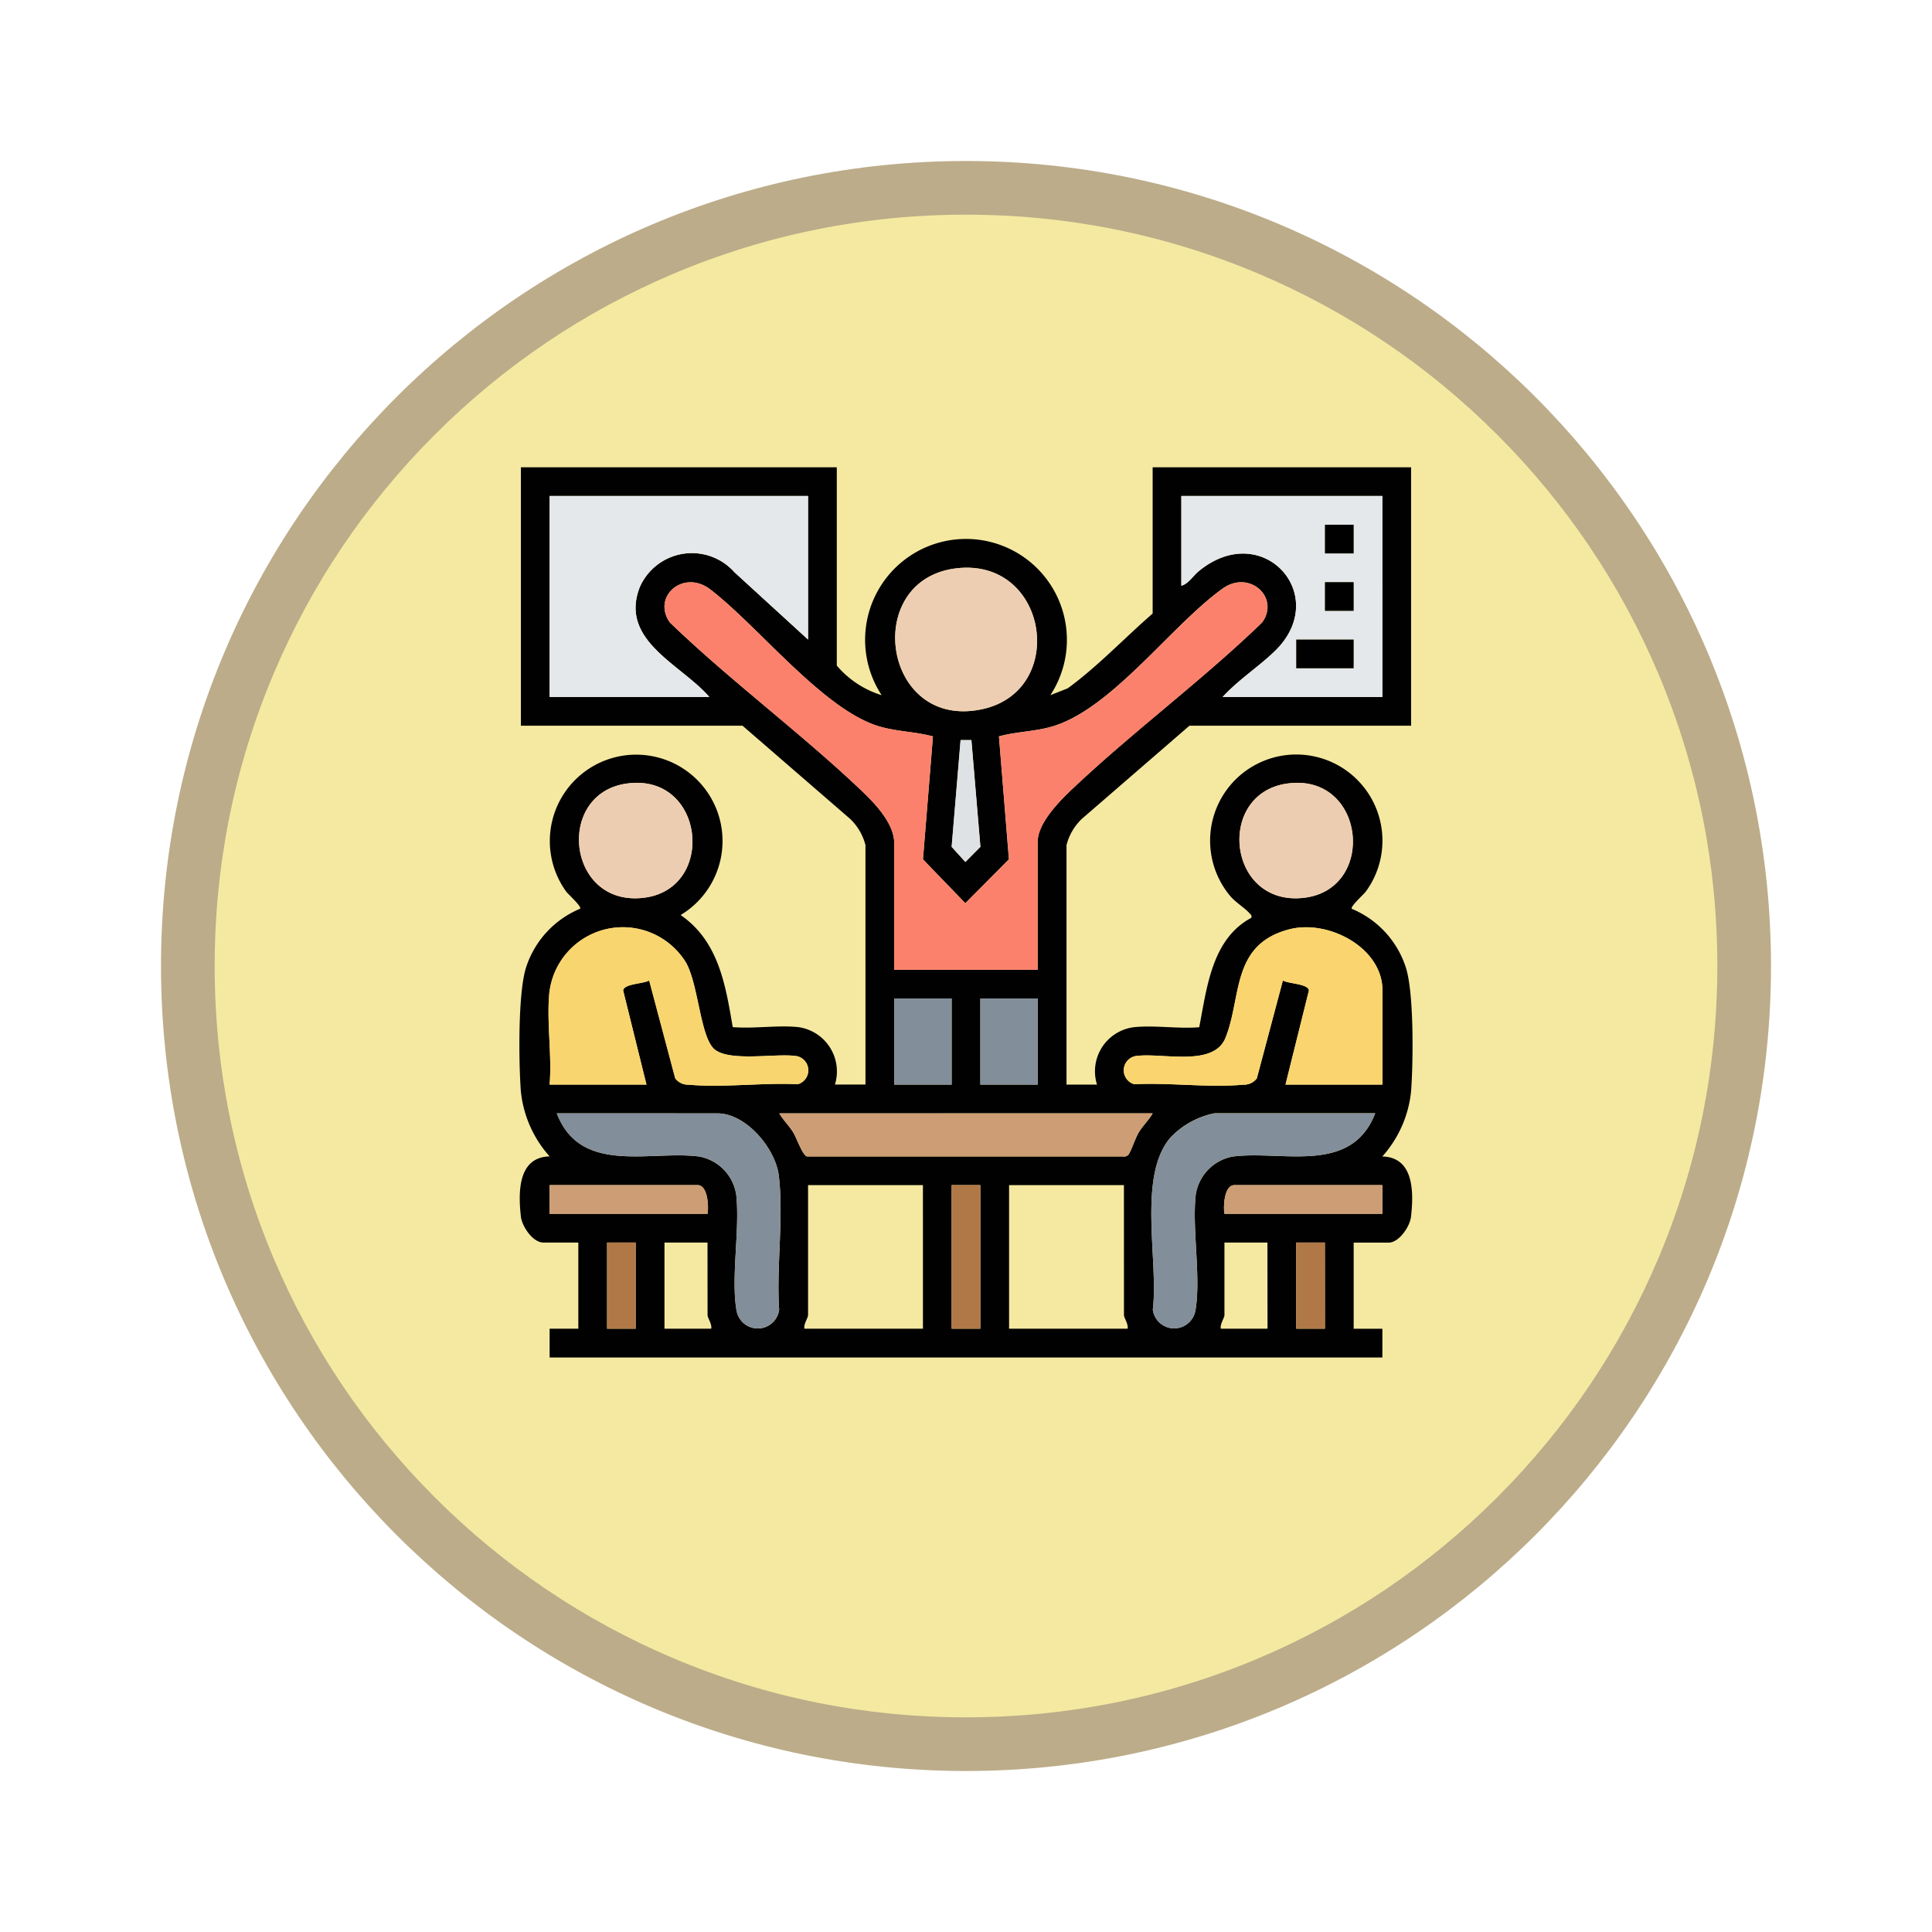<svg xmlns="http://www.w3.org/2000/svg" xmlns:xlink="http://www.w3.org/1999/xlink" width="108" height="108" viewBox="0 0 108 108">
  <defs>
    <filter id="Trazado_978624" x="0" y="0" width="108" height="108" filterUnits="userSpaceOnUse">
      <feOffset dy="3" input="SourceAlpha"/>
      <feGaussianBlur stdDeviation="3" result="blur"/>
      <feFlood flood-opacity="0.161"/>
      <feComposite operator="in" in2="blur"/>
      <feComposite in="SourceGraphic"/>
    </filter>
  </defs>
  <g id="Grupo_1157140" data-name="Grupo 1157140" transform="translate(-202 -2957)">
    <g transform="matrix(1, 0, 0, 1, 202, 2957)" filter="url(#Trazado_978624)">
      <g id="Trazado_978624-2" data-name="Trazado 978624" transform="translate(9 6)" fill="#f5e9a1">
        <path d="M 45 88.5 C 39.127 88.5 33.43 87.35 28.068 85.082 C 22.889 82.891 18.236 79.755 14.241 75.759 C 10.245 71.764 7.109 67.111 4.918 61.932 C 2.65 56.57 1.5 50.873 1.5 45 C 1.5 39.127 2.65 33.43 4.918 28.068 C 7.109 22.889 10.245 18.236 14.241 14.241 C 18.236 10.245 22.889 7.109 28.068 4.918 C 33.43 2.65 39.127 1.5 45 1.5 C 50.873 1.5 56.57 2.65 61.932 4.918 C 67.111 7.109 71.764 10.245 75.759 14.241 C 79.755 18.236 82.891 22.889 85.082 28.068 C 87.35 33.43 88.5 39.127 88.5 45 C 88.5 50.873 87.35 56.57 85.082 61.932 C 82.891 67.111 79.755 71.764 75.759 75.759 C 71.764 79.755 67.111 82.891 61.932 85.082 C 56.57 87.35 50.873 88.5 45 88.5 Z" stroke="none"/>
        <path d="M 45 3 C 39.329 3 33.829 4.11 28.653 6.299 C 23.652 8.415 19.16 11.443 15.302 15.302 C 11.443 19.16 8.415 23.652 6.299 28.653 C 4.11 33.829 3 39.329 3 45 C 3 50.671 4.11 56.171 6.299 61.347 C 8.415 66.348 11.443 70.84 15.302 74.698 C 19.16 78.557 23.652 81.585 28.653 83.701 C 33.829 85.89 39.329 87 45 87 C 50.671 87 56.171 85.89 61.347 83.701 C 66.348 81.585 70.84 78.557 74.698 74.698 C 78.557 70.84 81.585 66.348 83.701 61.347 C 85.89 56.171 87 50.671 87 45 C 87 39.329 85.89 33.829 83.701 28.653 C 81.585 23.652 78.557 19.16 74.698 15.302 C 70.84 11.443 66.348 8.415 61.347 6.299 C 56.171 4.11 50.671 3 45 3 M 45 0 C 69.853 0 90 20.147 90 45 C 90 69.853 69.853 90 45 90 C 20.147 90 0 69.853 0 45 C 0 20.147 20.147 0 45 0 Z" stroke="none" fill="#bcac89"/>
      </g>
    </g>
    <g id="Grupo_1145584" data-name="Grupo 1145584" transform="translate(218.706 2983.122)">
      <g id="Grupo_1145585" data-name="Grupo 1145585" transform="translate(12.328)">
        <path id="Trazado_979780" data-name="Trazado 979780" d="M60.04,0V11.085a5.346,5.346,0,0,0,2.508,1.654,5.64,5.64,0,1,1,9.431,0l.97-.383c1.7-1.243,3.157-2.8,4.748-4.18V0H92.144V14.445H79.754l-6.022,5.214a3.1,3.1,0,0,0-.85,1.457V34.509h1.705A2.484,2.484,0,0,1,76.643,31.3c1.146-.124,2.49.1,3.658,0,.428-2.21.705-4.942,2.914-6.116.033-.14-.021-.165-.1-.251-.272-.309-.8-.618-1.109-1a4.817,4.817,0,1,1,7.61-.22c-.123.168-.894.85-.785.969a5.324,5.324,0,0,1,3.013,3.258c.47,1.429.42,5.322.3,6.929a6.411,6.411,0,0,1-1.609,3.657c1.783.044,1.756,2.021,1.605,3.362-.063.562-.671,1.454-1.254,1.454H88.934v4.815h1.605v1.605H43.987V48.152h1.605V43.337H43.636c-.583,0-1.192-.893-1.255-1.454-.15-1.341-.178-3.318,1.606-3.362a6.41,6.41,0,0,1-1.609-3.657c-.118-1.607-.169-5.5.3-6.929a5.323,5.323,0,0,1,3.013-3.258c.109-.119-.662-.8-.785-.969a4.827,4.827,0,1,1,6.405,1.321c2.122,1.469,2.506,3.887,2.912,6.265,1.168.1,2.512-.12,3.658,0a2.5,2.5,0,0,1,2.056,3.211h1.706V21.117a3.1,3.1,0,0,0-.85-1.457l-6.022-5.214H42.382V0ZM58.434,1.605H43.987V12.84h8.929C51.33,11.007,47.865,9.687,49.028,6.7a3.182,3.182,0,0,1,5.295-.828L58.434,9.63Zm32.1,0H79.3V6.621c.391-.1.647-.543.956-.8,3.583-2.976,7.475,1.363,4.263,4.463-.9.873-2.056,1.613-2.911,2.557h8.929Zm-23.8,4.041c-5.341.62-4.135,9.1,1.451,7.871,4.782-1.05,3.665-8.465-1.451-7.871m4.537,22.443V20.916c0-1.006,1.171-2.213,1.853-2.862,3.4-3.232,7.3-6.105,10.687-9.377,1.015-1.383-.694-2.971-2.2-1.9-2.885,2.06-6.251,6.81-9.618,7.737-.95.262-1.94.266-2.889.527l.557,6.873L67.227,24.37l-2.369-2.452.557-6.873c-.976-.265-1.992-.268-2.967-.549-3.133-.9-6.781-5.606-9.484-7.671-1.5-1.145-3.276.411-2.254,1.853C54.1,11.943,58,14.822,61.4,18.054c.749.712,1.853,1.843,1.853,2.962v7.072ZM67.565,15.248h-.6l-.5,5.968.767.847.84-.847ZM48.277,17.682c-3.989.579-3.319,6.892.966,6.383,4.1-.488,3.421-7.02-.966-6.383m36.92,0c-3.989.579-3.319,6.892.966,6.383,4.1-.488,3.421-7.02-.966-6.383m-41.21,11.56c-.193,1.624.143,3.6,0,5.267H49.4L48.1,29.244c.058-.381,1.132-.366,1.457-.556l1.456,5.472a.9.9,0,0,0,.75.353c1.927.177,4.146-.124,6.1-.026a.809.809,0,0,0-.177-1.586c-1.15-.133-3.6.328-4.463-.353-.816-.646-.907-3.675-1.629-4.892a4.136,4.136,0,0,0-7.6,1.585m46.552,5.267V29.242c0-2.4-3.041-3.984-5.219-3.413-3.261.854-2.636,3.8-3.56,6.071-.659,1.622-3.476.834-4.918,1a.809.809,0,0,0-.177,1.586c1.958-.1,4.177.2,6.1.026a.9.9,0,0,0,.75-.353l1.456-5.472c.325.19,1.4.174,1.457.556l-1.31,5.265ZM66.46,29.694H63.25v4.815h3.21Zm4.816,0h-3.21v4.815h3.21Zm-26.888,6.42c1.33,3.466,5.218,2.055,7.967,2.416a2.561,2.561,0,0,1,2.066,2.148c.211,1.953-.312,4.653.023,6.5a1.205,1.205,0,0,0,2.375-.086c-.162-2.386.26-5.145-.019-7.486-.182-1.527-1.826-3.489-3.433-3.489Zm33.309,0H56.829c.222.387.551.69.783,1.073.188.312.52,1.287.771,1.336l17.665,0a.322.322,0,0,0,.3-.105c.126-.152.394-.942.571-1.235.231-.384.561-.686.783-1.073m12.441,0H81.158a4.665,4.665,0,0,0-2.46,1.352c-1.869,2.162-.657,6.9-.992,9.623a1.205,1.205,0,0,0,2.375.086c.335-1.844-.188-4.544.023-6.5A2.561,2.561,0,0,1,82.17,38.53c2.759-.362,6.626,1.046,7.968-2.416M52.816,41.732c.072-.4.015-1.605-.552-1.605H43.987v1.605Zm12.039-1.605H58.434V47.4c0,.14-.268.526-.2.752h6.622Zm3.21,0H66.46v8.025h1.605Zm8.026,0H69.671v8.025h6.622c.067-.226-.2-.612-.2-.752Zm14.447,0H82.262c-.567,0-.624,1.2-.552,1.605h8.829ZM48.8,43.337H47.2v4.815H48.8Zm4.013,0H50.408v4.815h2.608c.067-.226-.2-.612-.2-.752Zm31.3,0H81.71V47.4c0,.14-.268.526-.2.752h2.608Zm3.21,0H85.723v4.815h1.605Z" transform="translate(-42.297)" fill="#010101"/>
        <path id="Trazado_979781" data-name="Trazado 979781" d="M103.52,53.637H95.494V46.565c0-1.119-1.1-2.25-1.853-2.962-3.4-3.232-7.3-6.111-10.687-9.378-1.022-1.442.755-3,2.254-1.853,2.7,2.065,6.351,6.769,9.484,7.671.975.281,1.991.284,2.967.549L97.1,47.466l2.369,2.452,2.441-2.452-.557-6.873c.948-.26,1.938-.265,2.889-.527,3.367-.928,6.734-5.678,9.618-7.737,1.5-1.074,3.213.514,2.2,1.9-3.384,3.273-7.287,6.146-10.687,9.378-.683.649-1.853,1.855-1.853,2.862Z" transform="translate(-74.541 -25.549)" fill="#fc816d"/>
        <path id="Trazado_979782" data-name="Trazado 979782" d="M65.152,7.986v8.025L61.04,12.248a3.182,3.182,0,0,0-5.295.828c-1.163,2.992,2.3,4.311,3.889,6.145H50.705V7.986Z" transform="translate(-49.015 -6.381)" fill="#e4e8eb"/>
        <path id="Trazado_979783" data-name="Trazado 979783" d="M237.659,7.986V19.221H228.73c.855-.944,2.006-1.684,2.911-2.557,3.212-3.1-.68-7.439-4.263-4.463-.309.257-.565.7-.956.8V7.986Zm-1.605,1.605h-1.605V11.2h1.605Zm0,3.21h-1.605v1.605h1.605Zm0,3.21h-3.21v1.605h3.21Z" transform="translate(-189.417 -6.381)" fill="#e4e8eb"/>
        <path id="Trazado_979784" data-name="Trazado 979784" d="M50.461,131.415a4.136,4.136,0,0,1,7.6-1.585c.723,1.216.813,4.245,1.629,4.891.86.681,3.313.219,4.463.353a.809.809,0,0,1,.177,1.586c-1.957-.1-4.177.2-6.1.026a.9.9,0,0,1-.75-.354l-1.456-5.472c-.325.19-1.4.174-1.457.556l1.31,5.265H50.461c.143-1.663-.193-3.642,0-5.267" transform="translate(-48.772 -102.172)" fill="#f9d56f"/>
        <path id="Trazado_979785" data-name="Trazado 979785" d="M224.835,136.734h-5.418l1.31-5.265c-.058-.381-1.132-.366-1.457-.556l-1.456,5.472a.9.9,0,0,1-.75.354c-1.927.177-4.146-.124-6.1-.026a.809.809,0,0,1,.177-1.586c1.441-.167,4.258.62,4.918-1,.924-2.273.3-5.216,3.56-6.071,2.178-.571,5.219,1.014,5.219,3.413Z" transform="translate(-176.593 -102.225)" fill="#fad56f"/>
        <path id="Trazado_979786" data-name="Trazado 979786" d="M150.267,27.957c5.117-.593,6.234,6.821,1.451,7.872-5.587,1.227-6.793-7.252-1.451-7.872" transform="translate(-125.825 -22.311)" fill="#eeceb2"/>
        <path id="Trazado_979787" data-name="Trazado 979787" d="M52.7,179.691h8.979c1.607,0,3.251,1.962,3.433,3.489.279,2.342-.142,5.1.019,7.487a1.205,1.205,0,0,1-2.375.086c-.335-1.844.188-4.544-.023-6.5a2.561,2.561,0,0,0-2.066-2.148c-2.749-.361-6.638,1.049-7.968-2.416" transform="translate(-50.611 -143.577)" fill="#828e9a"/>
        <path id="Trazado_979788" data-name="Trazado 979788" d="M230.586,179.691c-1.341,3.463-5.208,2.054-7.968,2.416a2.561,2.561,0,0,0-2.066,2.148c-.211,1.953.312,4.653-.023,6.5a1.205,1.205,0,0,1-2.375-.086c.334-2.721-.877-7.462.992-9.624a4.665,4.665,0,0,1,2.46-1.352Z" transform="translate(-182.746 -143.577)" fill="#828e9a"/>
        <path id="Trazado_979789" data-name="Trazado 979789" d="M135.47,179.691c-.222.387-.551.69-.783,1.073-.176.293-.445,1.083-.571,1.235a.322.322,0,0,1-.3.105l-17.665,0c-.251-.049-.583-1.024-.771-1.336-.231-.384-.561-.686-.783-1.073Z" transform="translate(-100.07 -143.577)" fill="#cd9d75"/>
        <path id="Trazado_979790" data-name="Trazado 979790" d="M61.516,87.805c4.387-.637,5.07,5.895.966,6.383-4.285.509-4.955-5.8-.966-6.383" transform="translate(-55.536 -70.123)" fill="#edcdb2"/>
        <path id="Trazado_979791" data-name="Trazado 979791" d="M245.22,87.805c4.387-.637,5.07,5.895.966,6.383-4.285.509-4.955-5.8-.966-6.383" transform="translate(-202.32 -70.123)" fill="#edcdb2"/>
        <rect id="Rectángulo_405842" data-name="Rectángulo 405842" width="3.21" height="4.815" transform="translate(20.953 29.694)" fill="#828e9a"/>
        <rect id="Rectángulo_405843" data-name="Rectángulo 405843" width="3.21" height="4.815" transform="translate(25.768 29.694)" fill="#828e9a"/>
        <path id="Trazado_979792" data-name="Trazado 979792" d="M59.534,201.262H50.705v-1.605h8.277c.567,0,.624,1.2.552,1.605" transform="translate(-49.015 -159.53)" fill="#cd9d75"/>
        <path id="Trazado_979793" data-name="Trazado 979793" d="M247.134,199.657v1.605h-8.829c-.072-.4-.015-1.605.552-1.605Z" transform="translate(-198.893 -159.53)" fill="#cd9d75"/>
        <rect id="Rectángulo_405844" data-name="Rectángulo 405844" width="1.605" height="8.025" transform="translate(24.163 40.127)" fill="#b17847"/>
        <rect id="Rectángulo_405845" data-name="Rectángulo 405845" width="1.605" height="4.815" transform="translate(4.9 43.337)" fill="#b17847"/>
        <rect id="Rectángulo_405846" data-name="Rectángulo 405846" width="1.605" height="4.815" transform="translate(43.426 43.337)" fill="#b17847"/>
        <path id="Trazado_979794" data-name="Trazado 979794" d="M163.627,75.867l.5,5.968-.84.847-.767-.847.5-5.968Z" transform="translate(-138.36 -60.619)" fill="#dee2e5"/>
        <rect id="Rectángulo_405847" data-name="Rectángulo 405847" width="3.21" height="1.605" transform="translate(43.426 9.63)"/>
        <rect id="Rectángulo_405848" data-name="Rectángulo 405848" width="1.605" height="1.605" transform="translate(45.031 3.21)"/>
        <rect id="Rectángulo_405849" data-name="Rectángulo 405849" width="1.605" height="1.605" transform="translate(45.031 6.42)"/>
      </g>
    </g>
  </g>
</svg>
